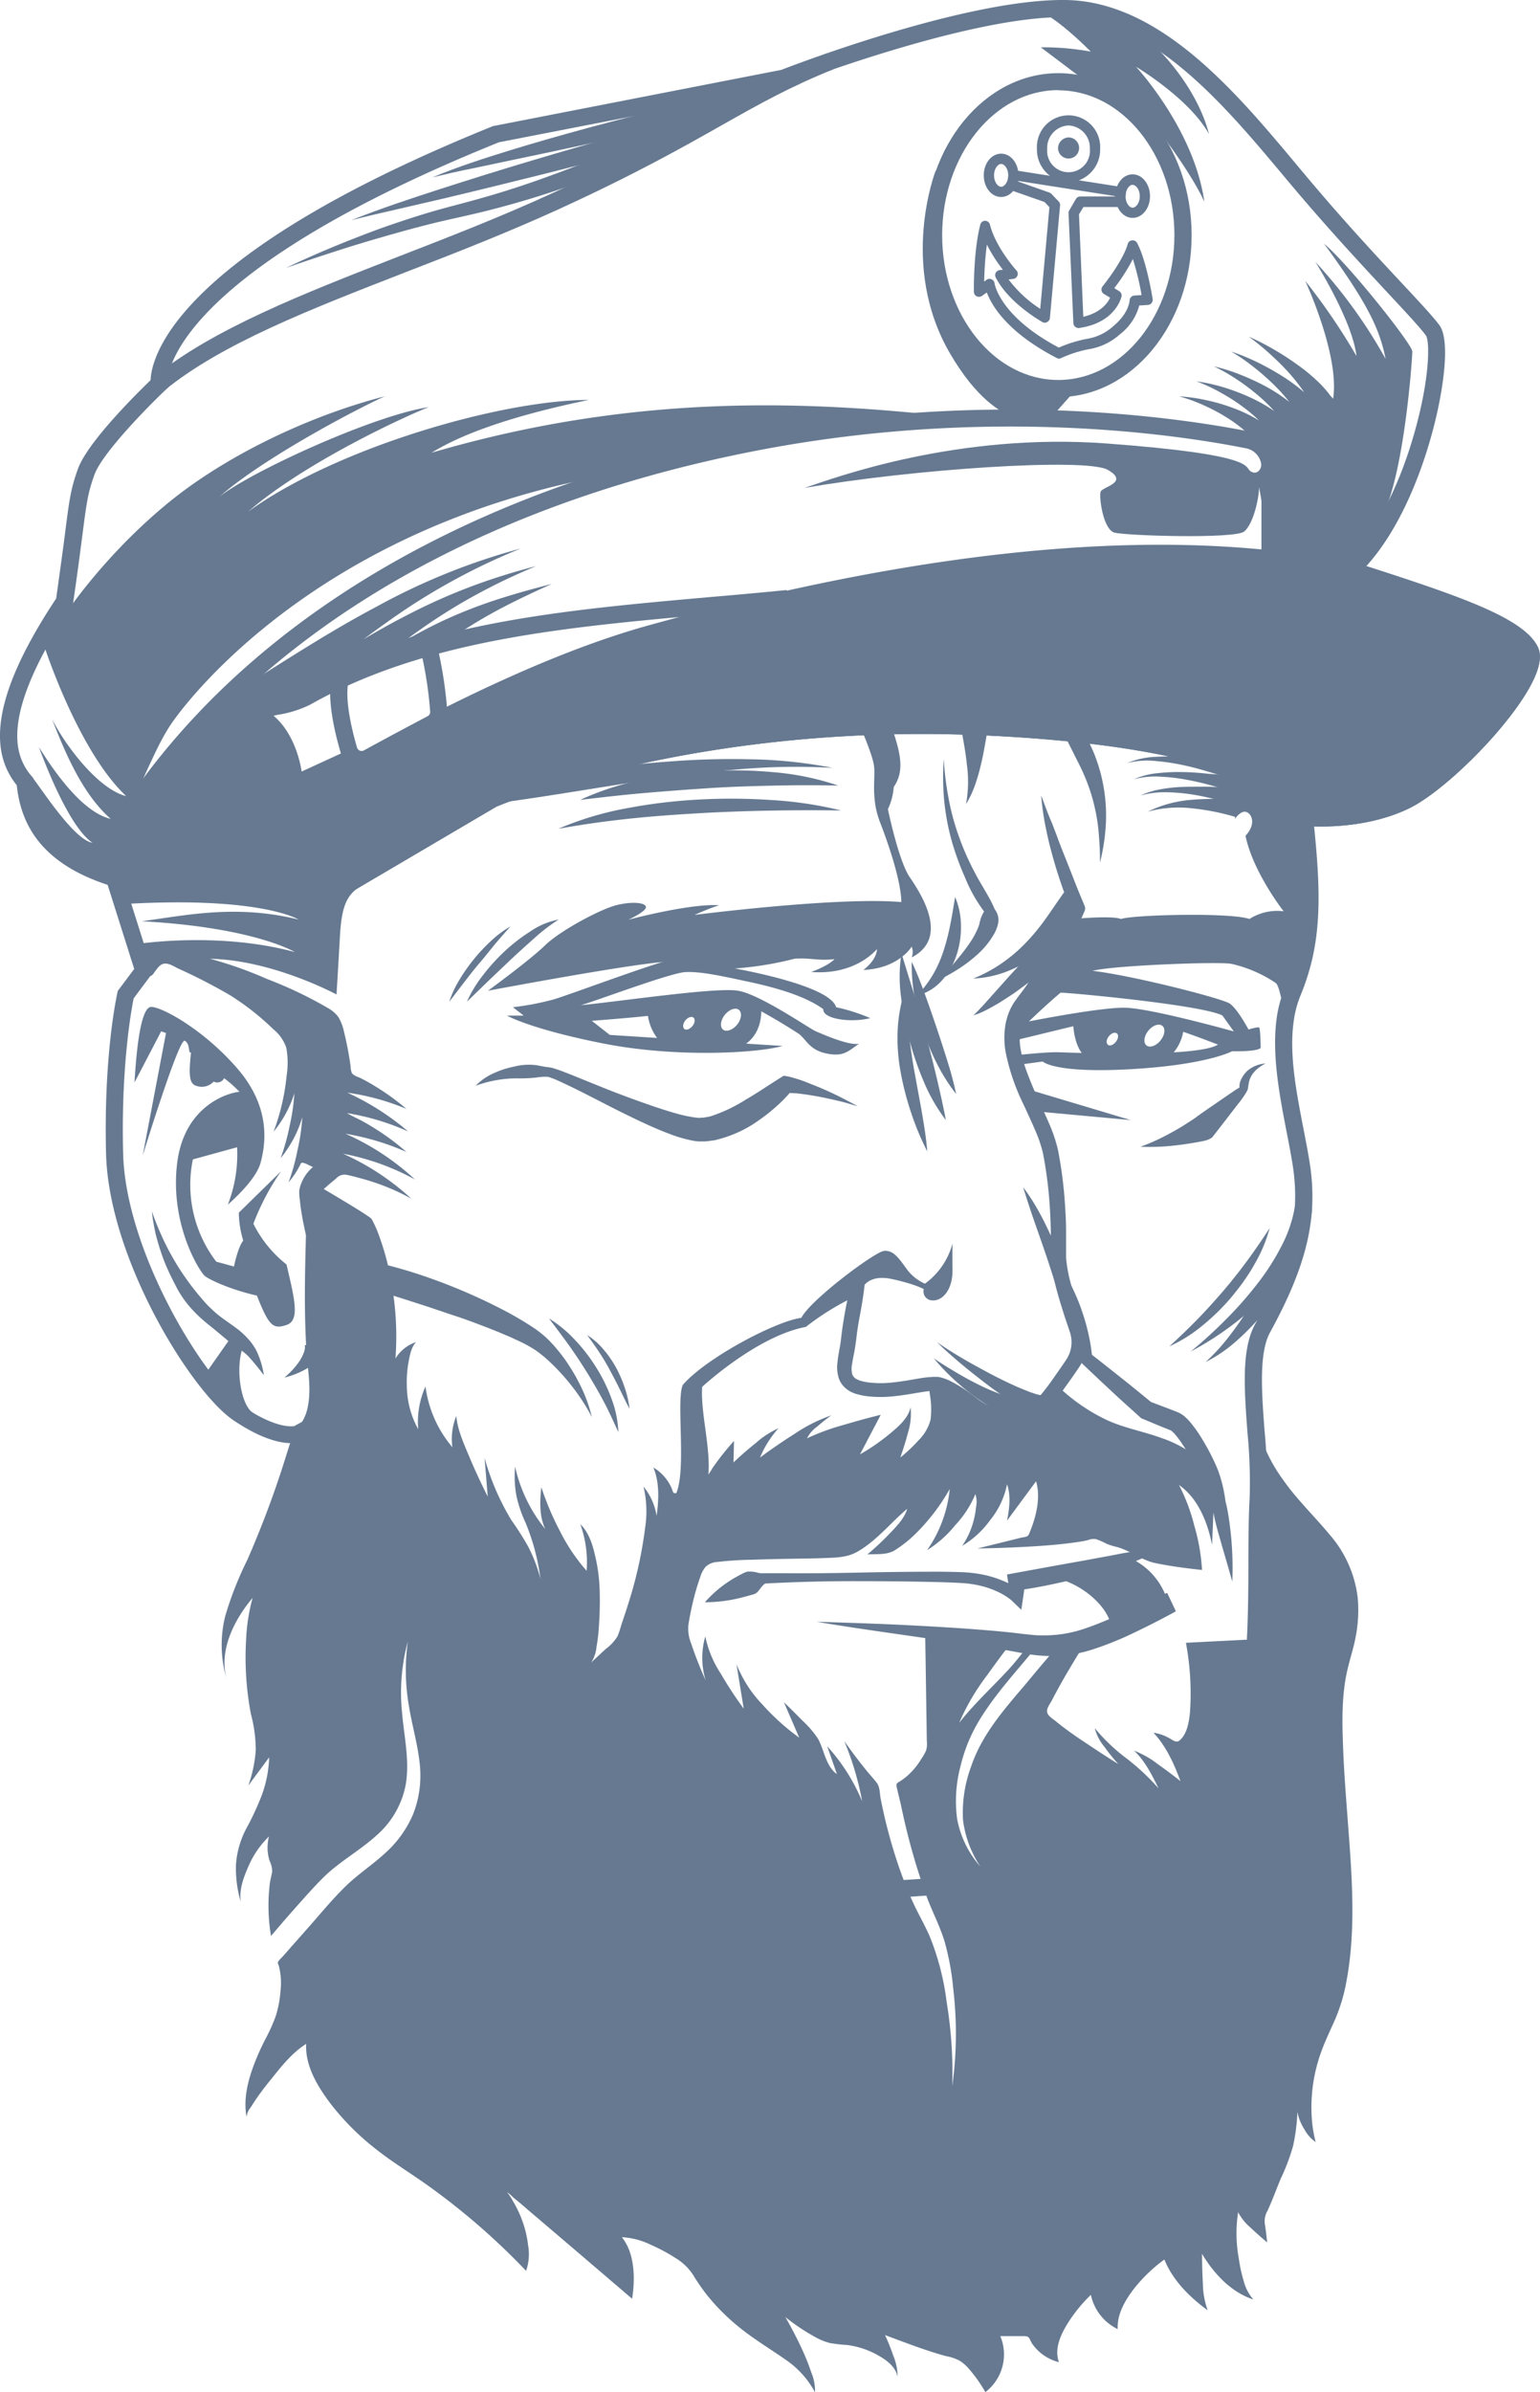<svg id="Слой_1" data-name="Слой 1" xmlns="http://www.w3.org/2000/svg" viewBox="0 0 318.28 494"><defs><style>.cls-1{fill:#667991;}</style></defs><path class="cls-1" d="M174,392.63l50.22-3.35.38-.24c1.25-.79,30.65-19.6,34.32-33.18,2.53-9.34,2.59-22.86,2.64-33.73,0-4.69,0-9.12.25-12.55a110.64,110.64,0,0,0-.46-14.15c-.59-7.88-1.19-16,1.13-20.26,7.68-14,10-23.89,8.17-35.22-.35-2.21-.8-4.5-1.27-6.92-1.39-7.18-3-15.31-2-22.14a21.27,21.27,0,0,1,1.4-5.31c4.44-10.75,4.38-20.5,2.59-37-.07-.65-1.1-6.41-14.42-11.63-11.54-4.52-28.88-7.4-51.54-8.55-62.23-3.17-103.9,14.8-104.32,15l-.18.1L67,183.36c-3.71.06-29.23.3-42.87-3.75l-3.19-1,6.8,21.49-3.39,4.52-.08.37c-.12.51-2.87,12.82-2.35,33.29.57,21.71,17.57,49,26.2,54.93,5.87,4,9.83,4.81,12,4.81h0c1.41,4.21,7.41,15.78,32.67,43.56,32.91,36.22,80.39,50.77,80.87,50.91Zm49.08-6.82-48.67,3.26c-4-1.29-48.09-15.83-79-49.82-30-33-32-42.15-32.15-43.09l.58-3.32-3,1.65h0s-3.42.88-10.72-4.13c-7.92-5.45-24.14-31.8-24.67-52.12-.47-18.11,1.74-29.9,2.17-32.06l4-5.36-5.38-17c15.6,3.61,40.15,3.1,41.26,3.06H68l34.57-20.32c2.17-.92,42.67-17.7,102.61-14.65,22.29,1.13,39.26,3.93,50.45,8.31,10.83,4.25,12.11,8.47,12.19,8.78,1.71,15.87,1.8,25.2-2.35,35.23a24.75,24.75,0,0,0-1.63,6.18c-1,7.41.62,15.85,2.06,23.29.47,2.39.91,4.66,1.25,6.81,1.66,10.46-.52,19.71-7.78,33-2.82,5.15-2.21,13.44-1.56,22.21a106.08,106.08,0,0,1,.46,13.69c-.21,3.52-.24,8-.26,12.74,0,10.67-.1,23.93-2.5,32.83C252.42,366.45,226.53,383.58,223.09,385.81ZM63.28,296.22Z"/><path class="cls-1" d="M215.19,164.28a52.81,52.81,0,0,0,.84,6.13c.2,1,.41,2,.64,3s.5,2,.77,3c.54,2,1.16,4,1.81,5.91s1.37,3.87,2.17,5.81v-1.1a93.6,93.6,0,0,1-4.9,9.69,83.37,83.37,0,0,1-6,9c-.26.34-.57.78-.87,1.2s-.54.89-.79,1.36a13.76,13.76,0,0,0-1,3,16.58,16.58,0,0,0,0,6.08,43.81,43.81,0,0,0,3.72,10.81c.77,1.69,1.55,3.34,2.26,5a27.84,27.84,0,0,1,1.7,4.91,85.25,85.25,0,0,1,1.4,10.74c.12,1.81.2,3.62.24,5.45l0,2.73v2.07l0,.78a32.94,32.94,0,0,0,1,5.72c.46,1.82,1,3.61,1.57,5.39.28.89.57,1.77.87,2.65l.45,1.32a6.63,6.63,0,0,1,.29,1.1,6.51,6.51,0,0,1-.74,4.34c-.09.17-.19.31-.3.49l-.38.57-.78,1.13-1.57,2.24a48.14,48.14,0,0,1-3.28,4.2l-.2.21-.17.17a4.85,4.85,0,0,1-.41.3,7.5,7.5,0,0,1-1,.54,11.18,11.18,0,0,1-2.3.73,10.32,10.32,0,0,1-4.78-.26,10.17,10.17,0,0,1-2.22-1c-.34-.21-.68-.42-1-.67l-1.1-.84a30.72,30.72,0,0,0-4.93-3.09,9.75,9.75,0,0,0-1.5-.56,4.83,4.83,0,0,0-.89-.19l-.51,0-.4,0a21.92,21.92,0,0,0-2.92.32c-1.85.31-3.63.64-5.39.82a21.28,21.28,0,0,1-5.17,0l-.62-.11-.31-.05-.27-.08-.56-.15-.47-.21a1.89,1.89,0,0,1-1.08-1.15,5,5,0,0,1,0-2.08c.12-.82.31-1.7.48-2.62.08-.46.16-.93.23-1.41s.14-1,.19-1.43c.09-.87.23-1.77.37-2.66.3-1.78.68-3.57.94-5.38.14-.91.27-1.82.36-2.73a5.84,5.84,0,0,0,.09-1.39,3,3,0,0,0-.76-1.58,3,3,0,0,0-1.37,1.11,5.83,5.83,0,0,0-.51,1.31c-.29.89-.54,1.78-.77,2.68-.46,1.8-.77,3.63-1.07,5.48-.14.93-.29,1.85-.39,2.82-.06.5-.1.87-.16,1.31s-.13.87-.22,1.31c-.17.9-.33,1.83-.43,2.84a7.63,7.63,0,0,0,.29,3.38,4.74,4.74,0,0,0,1.06,1.69A5.75,5.75,0,0,0,176,287.5l.8.32.79.21a14.12,14.12,0,0,0,1.5.29,24.91,24.91,0,0,0,5.85,0c1.91-.2,3.76-.55,5.54-.83a22.47,22.47,0,0,1,2.57-.29h.29l.18,0a2.26,2.26,0,0,1,.46.1,6.45,6.45,0,0,1,1.08.42,28.19,28.19,0,0,1,4.41,2.79l1.09.83a12.57,12.57,0,0,0,1.29.86,12.18,12.18,0,0,0,2.84,1.24,13,13,0,0,0,6.14.35,14.14,14.14,0,0,0,3-.92,9.4,9.4,0,0,0,1.42-.77,6.55,6.55,0,0,0,.7-.51l.34-.31.27-.28a50.89,50.89,0,0,0,3.55-4.49l1.62-2.27.79-1.15.39-.57a7.82,7.82,0,0,0,.43-.68,9.57,9.57,0,0,0,1.13-6.33A9.87,9.87,0,0,0,224,274l-.44-1.29c-.29-.87-.56-1.73-.83-2.61-.54-1.73-1.06-3.48-1.48-5.23a29.79,29.79,0,0,1-.92-5.14l0-.6V257l0-2.79c0-1.86-.11-3.73-.23-5.59a88.37,88.37,0,0,0-1.45-11.18,30.86,30.86,0,0,0-1.87-5.52c-.74-1.73-1.53-3.41-2.28-5.07s-1.47-3.33-2.09-5a27.32,27.32,0,0,1-1.44-5,13.36,13.36,0,0,1,0-4.92,10,10,0,0,1,.76-2.24,11.72,11.72,0,0,1,.58-1c.24-.33.44-.65.75-1.05a86.17,86.17,0,0,0,6.1-9.43,99.14,99.14,0,0,0,5-10.07,1.37,1.37,0,0,0,0-1.07v0c-.77-1.85-1.56-3.73-2.29-5.62s-1.49-3.78-2.24-5.67c-.38-.95-.74-1.89-1.09-2.85s-.73-1.9-1.08-2.86C216.59,168.14,215.93,166.21,215.19,164.28Z"/><path class="cls-1" d="M177.27,228.44c-1.15-.62-2.32-1.24-3.49-1.83s-2.37-1.16-3.59-1.69-2.45-1-3.71-1.51c-.64-.24-1.28-.46-1.94-.66l-1-.29a8.16,8.16,0,0,0-1.13-.24h0l-.45-.07-.84.53c-2.36,1.48-4.71,3.09-7.07,4.45a31.75,31.75,0,0,1-7.08,3.36l-.44.12-.42.08c-.28,0-.58.12-.84.12a6.81,6.81,0,0,0-.78.05c-.27,0-.58-.07-.87-.09a28.11,28.11,0,0,1-3.87-.83c-2.68-.76-5.4-1.7-8.1-2.67s-5.4-2-8.1-3.1l-4-1.62c-1.35-.55-2.71-1.1-4.1-1.6l-1.11-.36a7.37,7.37,0,0,0-1.29-.23c-.73-.09-1.48-.27-2.23-.39a12.2,12.2,0,0,0-4.5.28,19.38,19.38,0,0,0-4.33,1.4,12,12,0,0,0-3.69,2.57,25,25,0,0,1,8.31-1.53,32.31,32.31,0,0,0,4.17-.16,12.54,12.54,0,0,1,2.12-.17,2.5,2.5,0,0,1,.84.16l1,.38c5.2,2.3,10.31,5.18,15.58,7.71,2.64,1.28,5.3,2.52,8.13,3.58a27.76,27.76,0,0,0,4.54,1.33,12.9,12.9,0,0,0,1.29.19c.46,0,.93,0,1.39,0a11.59,11.59,0,0,0,1.32-.15l.65-.08c.22,0,.41-.11.61-.15a25.16,25.16,0,0,0,8.61-4,35.12,35.12,0,0,0,3.57-2.82,28.15,28.15,0,0,0,3.18-3.27l-1.29.46h0a6.83,6.83,0,0,1,.81,0l.92.06c.63,0,1.25.1,1.88.18,1.27.17,2.54.38,3.82.63s2.54.54,3.81.84S176,228.09,177.27,228.44Z"/><path class="cls-1" d="M73.14,265c4.66,1.5,9.34,2.91,14,4.44,2.33.74,4.64,1.56,7,2.33s4.61,1.64,6.88,2.51c1.13.45,2.27.9,3.38,1.39.56.23,1.12.46,1.66.72s1.1.49,1.63.76a25.05,25.05,0,0,1,3,1.69,25.63,25.63,0,0,1,2.73,2.21,43.28,43.28,0,0,1,4.9,5.37,40.44,40.44,0,0,1,4,6.21,30.81,30.81,0,0,0-2.65-7.07,35.23,35.23,0,0,0-1.91-3.32,31,31,0,0,0-2.25-3.14,29.12,29.12,0,0,0-2.67-2.91,23.77,23.77,0,0,0-3.22-2.42,70.16,70.16,0,0,0-6.66-3.79A117.76,117.76,0,0,0,89,264a99.58,99.58,0,0,0-14.58-4Z"/><path class="cls-1" d="M113.45,272.26c1.43,1.88,2.81,3.71,4.15,5.58s2.59,3.77,3.79,5.71,2.34,3.91,3.41,5.93,2,4.09,3,6.27a21.81,21.81,0,0,0-1.43-6.94,33.41,33.41,0,0,0-3.13-6.38,35.21,35.21,0,0,0-4.32-5.63A26.2,26.2,0,0,0,113.45,272.26Z"/><path class="cls-1" d="M121.34,275.7c.9,1.22,1.75,2.4,2.55,3.62s1.54,2.46,2.22,3.74,1.36,2.57,2,3.88,1.28,2.65,2,4a20.63,20.63,0,0,0-1-4.39,25.39,25.39,0,0,0-1.8-4.15,21.62,21.62,0,0,0-2.59-3.73A14.4,14.4,0,0,0,121.34,275.7Z"/><path class="cls-1" d="M267.65,249a27.29,27.29,0,0,1-2.86,8.44,48.42,48.42,0,0,1-5.1,7.89,75.87,75.87,0,0,1-6.38,7.2,95.88,95.88,0,0,1-7.21,6.57,63.85,63.85,0,0,0,8.33-5.28,62.65,62.65,0,0,0,7.48-6.55,41.74,41.74,0,0,0,6.21-8,21,21,0,0,0,3.06-10Z"/><path class="cls-1" d="M265.49,258.1c-1.33,2-2.53,4-3.74,6s-2.38,4.08-3.67,6.05A68.71,68.71,0,0,1,254,276a40.13,40.13,0,0,1-4.84,5.28,29.59,29.59,0,0,0,6.08-4.09,53.28,53.28,0,0,0,5.2-5.21,66.34,66.34,0,0,0,4.52-5.8,41.94,41.94,0,0,0,3.62-6.35Z"/><path class="cls-1" d="M262.41,253.6c-1.48,2.3-3,4.51-4.57,6.66-.81,1.06-1.59,2.14-2.43,3.17L254.16,265l-1.28,1.52c-1.73,2-3.51,4-5.38,5.91s-3.8,3.76-5.82,5.61a31,31,0,0,0,6.94-4.38,45.64,45.64,0,0,0,5.87-5.76c.87-1.07,1.73-2.14,2.52-3.26s1.55-2.27,2.21-3.47A30.07,30.07,0,0,0,262.41,253.6Z"/><path class="cls-1" d="M54.53,284a17.23,17.23,0,0,0-1.61-5.22,11.42,11.42,0,0,0-1.69-2.34,16,16,0,0,0-2-1.87c-1.39-1.07-2.86-2-4.18-3.06-.63-.51-1.23-1.09-1.83-1.66s-1.14-1.22-1.69-1.86A53.18,53.18,0,0,1,33.31,255c-.7-1.59-1.37-3.2-1.92-4.87.09.88.2,1.76.37,2.63.07.44.15.87.25,1.31s.17.87.3,1.3a49.57,49.57,0,0,0,1.64,5.1,51.35,51.35,0,0,0,2.28,4.88,21.37,21.37,0,0,0,3,4.53,30.18,30.18,0,0,0,4,3.78c.72.58,1.39,1.12,2.08,1.7s1.36,1.13,2,1.67,1.4,1,2,1.44A14,14,0,0,1,51.25,280,51.71,51.71,0,0,1,54.53,284Z"/><path class="cls-1" d="M50.46,277.55c-2,4.28-.78,12.76,1.91,14.26l-.91,1.49A24.18,24.18,0,0,1,42,284.35l6.11-8.7Z"/><path class="cls-1" d="M58.78,284.48a17.68,17.68,0,0,0,4.47-1.76,10.82,10.82,0,0,0,2.1-1.55,6.92,6.92,0,0,0,1.76-2.5L63,277.75a3,3,0,0,1-.21,1.57,8.59,8.59,0,0,1-.94,1.83A16.71,16.71,0,0,1,58.78,284.48Z"/><path class="cls-1" d="M46.53,333.81a70.58,70.58,0,0,1,4.56-11.62,203.91,203.91,0,0,0,8.29-22.36c.29-.89.57-1.79.85-2.69.12-.35.2-.73.33-1.08a3.57,3.57,0,0,1,.85-1.05,9.24,9.24,0,0,0,2.23-4.65c.7-3.57,0-7.3-.27-10.88-.54-8.11-.36-16.24-.14-24.36,0-.25-1.8-7.44-1.19-10s3.57-.36,4.24.05,10.24,6,10.53,6.58a21.63,21.63,0,0,1,1.25,2.67A55.88,55.88,0,0,1,81.24,267a61.33,61.33,0,0,1,.49,13.54A7.93,7.93,0,0,1,86,277.15c-1,1-1.31,2.77-1.56,4.1a23.26,23.26,0,0,0-.36,5,18.84,18.84,0,0,0,2.36,8.91,17.68,17.68,0,0,1,1.5-8.83,24.17,24.17,0,0,0,5.56,12.54,12.61,12.61,0,0,1,.8-6.45c.28,2.93,1.56,5.7,2.68,8.38s2.46,5.55,3.82,8.26q-.32-4-.65-8a50.58,50.58,0,0,0,5.55,12.88,59.75,59.75,0,0,1,3.5,5.52,32,32,0,0,1,2.5,6.57,45.33,45.33,0,0,0-3.05-11.5,27.35,27.35,0,0,1-1.88-5.44,21.87,21.87,0,0,1-.31-6.2,31,31,0,0,0,6.24,12.89c-1.26-2.65-1.14-5.8-.82-8.65a60.16,60.16,0,0,0,3.88,9.13,38.22,38.22,0,0,0,5.48,8.12,23,23,0,0,0-1.3-9.6c1.68,1.53,2.51,4.13,3,6.26a35.21,35.21,0,0,1,1,7.52,73.82,73.82,0,0,1-.19,7.73,31.14,31.14,0,0,1-.46,3.73,7,7,0,0,1-1.1,3.29l3-2.78a9.38,9.38,0,0,0,2.41-2.58c.45-1,.71-2.12,1.06-3.14.44-1.28.86-2.57,1.26-3.85a86.23,86.23,0,0,0,3.39-15.3A22.29,22.29,0,0,0,133,307a12.48,12.48,0,0,1,2.7,6.05c.47-3.29.62-6.89-.66-10a9.43,9.43,0,0,1,3.79,4.32c.11.25.2.75.42.92s.57,0,.85,0a16.06,16.06,0,0,0,2.72-.73,6.9,6.9,0,0,0,2.52-1.58,22.59,22.59,0,0,0,1.92-2.82,55.55,55.55,0,0,1,4.44-5.59L151.6,302c1.48-1.4,3-2.72,4.6-4a18.91,18.91,0,0,1,4.7-3.06,21.35,21.35,0,0,0-3.83,6.07c2.33-1.75,4.75-3.38,7.2-4.94a32.6,32.6,0,0,1,7.53-3.78c-1,.73-2,1.52-2.91,2.31a6.64,6.64,0,0,0-2.1,2.43,46.08,46.08,0,0,1,7.39-2.72c2.6-.77,5.21-1.5,7.85-2.14l-4.29,8.17A42.58,42.58,0,0,0,184,296c1.66-1.37,3.75-3.17,4.19-5.39a13,13,0,0,1-.53,5.24c-.45,1.73-1,3.45-1.58,5.14a33.36,33.36,0,0,0,3.72-3.51,9.32,9.32,0,0,0,2.53-4.33,18.14,18.14,0,0,0-.15-5.2c-.06-.44-.1-.88-.18-1.31,0-.18-.18-.53-.1-.69.18-.36,1.36-.13,1.67-.09,3.24.48,5.56,3,8.3,4.57s6,2.64,9.09,2.13c3.63-.59,5.42-3.78,7.54-6.43a38.34,38.34,0,0,0,10,7c3.67,1.75,7.71,2.43,11.51,3.82a25,25,0,0,1,9.24,5.55c2.65,2.67,3.86,6.14,4.52,9.79a68.12,68.12,0,0,1,.91,14.33q-1-3.57-2.06-7.15c-.65-2.34-1.39-4.7-1.83-7.1-.1,2.23-.19,4.45-.29,6.66-.9-4.57-2.86-9.61-6.83-12.36a38.6,38.6,0,0,1,3.16,8.39,40.73,40.73,0,0,1,1.6,9.15c-3.22-.34-6.47-.76-9.66-1.42-2.95-.62-5.27-2.68-8.2-3.39a11.5,11.5,0,0,1-2-.66,15.18,15.18,0,0,0-2-.88,3.08,3.08,0,0,0-1.67.17,18.31,18.31,0,0,1-2,.39c-3.21.48-6.45.75-9.68.94q-5.59.33-11.19.41l6.06-1.49,2.94-.73c.61-.15,1.34-.08,1.62-.71,1.41-3.27,2.52-7.43,1.48-10.94l-6,8.12c.47-2.42.84-5.11,0-7.5a16.9,16.9,0,0,1-3.45,7.35,19.53,19.53,0,0,1-5.83,5.37,16.43,16.43,0,0,0,2.36-5.16,18.14,18.14,0,0,0,.51-2.82,5.17,5.17,0,0,0-.13-2.71,21.45,21.45,0,0,1-4.22,6.47,23,23,0,0,1-5.76,5.1,26.69,26.69,0,0,0,4.68-12.63,41.85,41.85,0,0,1-7,9.18,25.21,25.21,0,0,1-4.37,3.48c-1.61,1-3.81.75-5.65.85a56.22,56.22,0,0,0,4.71-4.42c1.33-1.39,3-3.1,3.51-5-3.45,2.92-6.43,6.72-10.41,8.93-2.07,1.14-4.33,1.15-6.64,1.24s-4.93.12-7.4.16-5,.1-7.56.19a69.62,69.62,0,0,0-7.22.46,3.79,3.79,0,0,0-2.42,1,5.78,5.78,0,0,0-1.1,2.06,49.6,49.6,0,0,0-1.68,5.86c-.31,1.36-.58,2.72-.79,4.09a8.16,8.16,0,0,0,.58,3.84c.86,2.59,1.87,5.12,3,7.62a15.93,15.93,0,0,1-.08-9.1,22,22,0,0,0,3.15,7.62,82,82,0,0,0,4.79,7.31l-1.5-9.19a25.75,25.75,0,0,0,5.39,8.36,48.24,48.24,0,0,0,7.59,6.83c-1.06-2.44-2.12-4.89-3.17-7.33,1.29,1.25,2.57,2.5,3.82,3.79a20.35,20.35,0,0,1,3.21,3.73c1.3,2.3,1.6,5.7,3.92,7.32l-2-5.74A39.41,39.41,0,0,1,178.19,372a60.43,60.43,0,0,0-3.72-12.49c1.39,2,2.9,4,4.45,5.93.73.91,1.54,1.76,2.25,2.68s.63,2.19.82,3.2a105.52,105.52,0,0,0,4,14.81c.84,2.38,1.77,4.75,2.85,7.05s2.25,4.31,3.24,6.53a53.73,53.73,0,0,1,3.57,13.73,89.92,89.92,0,0,1,1.16,17.34,78.37,78.37,0,0,0,.21-20,54.75,54.75,0,0,0-1.75-9.68c-.91-3.07-2.39-5.91-3.54-8.88A135,135,0,0,1,186.26,373c-.29-1.29-.63-2.59-.92-3.89-.11-.51-.14-.78.35-1.06a12.18,12.18,0,0,0,1.77-1.27,14.76,14.76,0,0,0,2.93-3.51,11.75,11.75,0,0,0,1-1.74,4.94,4.94,0,0,0,.16-2c-.11-7.46-.22-14.94-.34-22.39a163,163,0,0,0,17.16,2.35l.45,0c-1.69,2.14-3.29,4.34-4.88,6.56a46.47,46.47,0,0,0-5.71,9.75c3-3.85,6.66-7.2,10-10.79,1.58-1.71,3-3.51,4.38-5.36l0,0c.68,0,1.35,0,2-.07-4.11,5.12-8.67,9.89-12.11,15.51a33.11,33.11,0,0,0-4,9.7,28,28,0,0,0-.69,10.81,20.48,20.48,0,0,0,4.79,9.84,22.32,22.32,0,0,1-3.57-9.59,27.24,27.24,0,0,1,1.66-11c2.18-6.51,6.63-11.59,11-16.73,1.26-1.48,2.48-3,3.74-4.47s2.52-2.94,3.64-4.51c2-.33,3.93-.75,5.91-1-2.63,4.27-5.28,8.53-7.58,13-.35.67-1.08,1.55-1,2.34s1,1.35,1.6,1.81c1.9,1.56,3.91,3,5.95,4.34,2.37,1.59,4.75,3.15,7.17,4.67-1-1.14-2-2.33-2.86-3.56a9.84,9.84,0,0,1-2-3.86,38.3,38.3,0,0,0,6.69,6.34,47.34,47.34,0,0,1,6.49,6.09c-1.31-2.69-2.83-5.72-5.06-7.78a19,19,0,0,1,4.88,2.76c1.6,1.14,3.19,2.31,4.72,3.54-1.33-3.57-2.95-7.21-5.59-10a8.92,8.92,0,0,1,3.2,1.08c.77.38,1.47,1.15,2.25.46,1.53-1.34,1.9-3.83,2.1-5.74a56.85,56.85,0,0,0-.84-14.38l12.41-.63a6.36,6.36,0,0,0,1.8,0c.41-.2.19-1.24.2-1.64l.12-6q.12-6.14.24-12.24c.08-4.09.22-8.18.06-12.27q-.29-6.82-.54-13.67a34.43,34.43,0,0,0,5.81,12.82c2.9,4.13,6.55,7.59,9.75,11.47A24.1,24.1,0,0,1,280.61,330a28.52,28.52,0,0,1-.38,7.77c-.44,2.55-1.31,5-1.85,7.49-1.11,5.11-1,10.49-.79,15.69.2,5.46.66,10.91,1.06,16.36.8,10.6,1.6,21.49-.4,32a35.64,35.64,0,0,1-2.17,7.37c-1,2.33-2.13,4.59-3,7a33.4,33.4,0,0,0-1.87,14.86,28.71,28.71,0,0,0,.7,3.81,7.55,7.55,0,0,1-2.34-2.65,10.13,10.13,0,0,1-1.43-3.59,40.13,40.13,0,0,1-.88,7,41.9,41.9,0,0,1-2.53,6.73c-.93,2.22-1.75,4.5-2.75,6.68a4.25,4.25,0,0,0-.55,2.89c.21,1.22.32,2.45.47,3.67-1.2-1-2.33-2-3.46-3.07a10.55,10.55,0,0,1-2.55-3.17,28.69,28.69,0,0,0,.14,9.56,30.69,30.69,0,0,0,1,4.61,9.37,9.37,0,0,0,2,3.85c-4.6-1.48-8.19-5.38-10.6-9.42,0,2,.06,4.08.17,6.12a16.85,16.85,0,0,0,1,5.54c-3.7-2.69-7.22-6.17-8.95-10.49a32.05,32.05,0,0,0-6.33,6.09c-1.79,2.33-3.48,5.24-3.32,8.28a10.16,10.16,0,0,1-5.54-7.07,30.62,30.62,0,0,0-5.17,6.51c-1.27,2.17-2.36,4.89-1.43,7.39a9.56,9.56,0,0,1-5.52-3.79c-.27-.39-.43-.93-.72-1.29s-1.09-.29-1.56-.29l-4.32,0A9.79,9.79,0,0,1,203.65,494a29.32,29.32,0,0,0-3.43-4.85,8.57,8.57,0,0,0-1.93-1.67,9.92,9.92,0,0,0-2.77-.92c-4.27-1.16-8.44-2.8-12.6-4.34.65,1.4,1.21,2.84,1.72,4.3a11.54,11.54,0,0,1,.87,4.3c-.4-2-2.17-3.35-3.82-4.3a17.61,17.61,0,0,0-6.55-2.25,33.79,33.79,0,0,1-3.61-.41,12.74,12.74,0,0,1-3.28-1.37,41.09,41.09,0,0,1-5.94-4,82.51,82.51,0,0,1,3.86,7.55c.56,1.27,1.06,2.57,1.5,3.89a9.65,9.65,0,0,1,.77,4.1,18.89,18.89,0,0,0-6.13-6.77c-2.84-2-5.82-3.78-8.58-5.91a44.17,44.17,0,0,1-7.65-7.44,46.75,46.75,0,0,1-2.85-4.14,11.21,11.21,0,0,0-3.64-3.48,36.37,36.37,0,0,0-5.15-2.75,15.51,15.51,0,0,0-5.92-1.54c2.72,3.35,2.77,8.67,2.12,12.72q-10.71-9.17-21.45-18.3c-1-.87-2-1.73-3.07-2.58a9.84,9.84,0,0,0-1.36-1.17,10.76,10.76,0,0,1,1.26,1.9,23.13,23.13,0,0,1,1.88,3.92,22,22,0,0,1,1.24,5.17,10.43,10.43,0,0,1-.41,5.29,142.37,142.37,0,0,0-20.2-17.55c-3.66-2.63-7.55-4.95-11.07-7.77a53,53,0,0,1-8.75-8.7c-2.79-3.59-5.69-8.11-5.43-12.85-2.8,1.76-5,4.48-7,7-1.11,1.34-2.18,2.71-3.17,4.14-.46.66-.89,1.35-1.32,2a3.8,3.8,0,0,0-.83,1.92c-.67-3.55.21-7.2,1.44-10.54a52.25,52.25,0,0,1,2.29-5.2,37.15,37.15,0,0,0,2.28-5,22.15,22.15,0,0,0,1-5.22,14,14,0,0,0-.35-5.24c-.11-.32-.3-.56-.11-.89a6.7,6.7,0,0,1,.76-.84c.68-.75,1.36-1.51,2-2.27,1.29-1.44,2.56-2.88,3.84-4.33,2.41-2.75,4.76-5.59,7.38-8.13,2.47-2.4,5.37-4.3,7.92-6.62a22.78,22.78,0,0,0,5.94-8.14,21.71,21.71,0,0,0,1.41-10.34c-.41-4.19-1.66-8.25-2.3-12.41a42.66,42.66,0,0,1-.17-13,40.52,40.52,0,0,0-1.18,14.87c.43,4.89,1.58,9.82.74,14.72a18.39,18.39,0,0,1-6.06,10.49c-3.29,3-7.22,5.15-10.47,8.2-2,1.91-3.88,4.05-5.74,6.13s-3.75,4.26-5.57,6.43A38.09,38.09,0,0,1,55.76,389c.11-.84.35-1.64.49-2.48a5,5,0,0,0-.51-2.19,9,9,0,0,1-.15-5.08,19,19,0,0,0-4.22,6.11c-1,2.28-2,4.86-1.6,7.41a24.16,24.16,0,0,1-1-7.74,18.77,18.77,0,0,1,2.15-7.45,56.08,56.08,0,0,0,3.24-7,24.83,24.83,0,0,0,1.47-7.67l-4.32,5.84a27.23,27.23,0,0,0,1.55-7.34,29.15,29.15,0,0,0-1-7.43,62.36,62.36,0,0,1-1-15.31,38.74,38.74,0,0,1,1.35-8.7c-3.75,4.48-7,10.72-5.39,16.69A24.64,24.64,0,0,1,46.53,333.81Z"/><path class="cls-1" d="M241.22,328.94c-2.88,1.26-5.72,2.59-8.54,3.89s-5.63,2.52-8.43,3.47a25.68,25.68,0,0,1-8.51,1.42c-.73,0-1.47,0-2.2-.08l-2.25-.23c-1.6-.21-3.18-.38-4.75-.52-6.3-.58-12.58-.95-18.88-1.27s-12.58-.51-18.87-.71c6.21,1.06,12.45,1.93,18.67,2.83l9.33,1.34q4.67.66,9.29,1.39c1.54.25,3.08.51,4.59.8.77.13,1.61.29,2.42.41s1.65.22,2.5.25a27.87,27.87,0,0,0,10-1.23,66.84,66.84,0,0,0,9-3.63c2.88-1.37,5.68-2.81,8.44-4.32Z"/><path class="cls-1" d="M239.27,320.07a28.09,28.09,0,0,0-3.81.2c-1.25.13-2.48.33-3.7.55-2.44.49-4.88.91-7.32,1.37l-7.31,1.31-7.27,1.33h0l-1.74.32.22,1.46.44,3h0l2.28-1a8.92,8.92,0,0,0-1-.73c-.32-.21-.64-.39-1-.58a16.59,16.59,0,0,0-2-.94,21.51,21.51,0,0,0-4.2-1.24,28.42,28.42,0,0,0-4.28-.46c-1.4-.05-2.79-.07-4.17-.09-5.55,0-11.07.06-16.59.18s-11.05.19-16.57.13l-2.07,0h-1a5.5,5.5,0,0,1-1.38-.05,6.09,6.09,0,0,0-2.41-.26,5.81,5.81,0,0,0-1,.43c-.32.16-.64.32-.94.5a24.28,24.28,0,0,0-6.76,5.38,30.91,30.91,0,0,0,8.45-1.2c.33-.09.66-.17,1-.27a5.87,5.87,0,0,0,.95-.31c.6-.29,1-1.07,1.5-1.61a1.69,1.69,0,0,1,.64-.49c.29,0,.69,0,1-.05l2.07-.09q8.28-.37,16.55-.33c5.52,0,11,.06,16.54.2,1.37.05,2.74.09,4.09.17a23.09,23.09,0,0,1,3.93.52,18.65,18.65,0,0,1,3.69,1.25,13.46,13.46,0,0,1,1.68.9c.27.17.54.35.78.53a4.41,4.41,0,0,1,.65.54l1.87,1.81.41-2.81h0l.44-3-1.52,1.77h0c2.52-.34,5-.8,7.43-1.32s4.89-1.11,7.31-1.77,4.82-1.36,7.21-2.1a34.08,34.08,0,0,0,3.53-1.33A22.47,22.47,0,0,0,239.27,320.07Z"/><path class="cls-1" d="M215.7,325.62c6.9,0,14.4,6.71,13.92,11.14l11.83-5.57a14.12,14.12,0,0,0-8.07-9.51Z"/><path class="cls-1" d="M215.56,288.19l-.54-.07-.65-.16c-.43-.1-.91-.3-1.38-.44-.94-.35-1.88-.74-2.84-1.15-1.89-.84-3.78-1.77-5.63-2.75s-3.72-2-5.53-3.06-3.62-2.19-5.35-3.41c1.5,1.49,3.1,2.9,4.73,4.28s3.31,2.69,5,4,3.44,2.55,5.25,3.74c.91.6,1.83,1.18,2.8,1.73.51.27,1,.55,1.54.79.29.13.55.26.85.38l1,.31Z"/><path class="cls-1" d="M213.26,289.47a25.28,25.28,0,0,1-4.94-1.06,39.37,39.37,0,0,1-5.23-2.06c-1.72-.82-3.43-1.73-5.1-2.71s-3.34-2-5-3.13a47.68,47.68,0,0,0,8.74,8.1,33.59,33.59,0,0,0,5.26,3.15,16.49,16.49,0,0,0,3,1,9.54,9.54,0,0,0,3.44.2Z"/><path class="cls-1" d="M209.09,214.44s12.69-12.95,16.93-14,25.21-1.89,28.42-1.41a27,27,0,0,1,9.27,4c.91.8,1.84,7.23,1.9,7.64a23.36,23.36,0,0,1,1.51-5.76c4.24-10.24,4.24-19.78,2.47-36.16,0,0-.59-5.19-13.3-10.17l-1.06,10.53s1.24-1.88,2.41-1.41,1.94,2.59-.23,4.89c1.58,7.6,7.89,15.6,7.89,15.6a10.68,10.68,0,0,0-7.07,1.59c-3.83-1.37-23.91-.89-26.56,0-1.88-.77-9.9,0-9.9,0l-2,4c-2,4-6.25,9.24-8.37,13.36A20.63,20.63,0,0,0,209.09,214.44Z"/><path class="cls-1" d="M256.06,165.24a53.86,53.86,0,0,0-9.67-.08,25,25,0,0,0-9.21,2.47,24.14,24.14,0,0,1,9.21-.7,49.17,49.17,0,0,1,9,1.79Z"/><path class="cls-1" d="M248,162.47c-1.4,0-2.8,0-4.19.06a31.83,31.83,0,0,0-4.14.5,15.87,15.87,0,0,0-3.94,1.25,17.85,17.85,0,0,1,5.07-.67,35.79,35.79,0,0,1,5.06.38c1.68.24,3.35.58,5,1s3.23.89,4.79,1.44l.74-3.14c-.26,0-.42-.33-.69-.35A49.81,49.81,0,0,0,248,162.47Z"/><path class="cls-1" d="M249.69,159.79c-1.73-.19-3.46-.32-5.19-.35a38.89,38.89,0,0,0-5.17.22,15.83,15.83,0,0,0-5,1.28,16.78,16.78,0,0,1,5.54-.55,39.27,39.27,0,0,1,5.51.66c1.82.33,3.63.77,5.41,1.27a50.52,50.52,0,0,1,5.16,1.77l.84-2.8c-.13,0-.05-.58-.19-.59A47.34,47.34,0,0,0,249.69,159.79Z"/><path class="cls-1" d="M257.51,158.48a50.15,50.15,0,0,0-6.18-1.38c-2.05-.34-4.11-.6-6.17-.75a47.67,47.67,0,0,0-6.21-.06,16.86,16.86,0,0,0-6,1.3,16.47,16.47,0,0,1,6-.42,44.74,44.74,0,0,1,6,.93c2,.43,3.9,1,5.8,1.57a47.39,47.39,0,0,1,5.54,2.11Z"/><path class="cls-1" d="M220.25,152.28c1,2.05,2,4,3,6a40.33,40.33,0,0,1,2.43,6.24,39.57,39.57,0,0,1,1.32,6.67c.11,1.14.19,2.29.26,3.45s.07,2.33.09,3.5c.13-.57.27-1.14.39-1.72l.32-1.73.26-1.76.17-1.77a34.4,34.4,0,0,0-1.88-14.26,26.6,26.6,0,0,0-3.28-6.44Z"/><path class="cls-1" d="M198.58,150c.49,2.75,1,5.36,1.26,8a25.31,25.31,0,0,1-.19,8.05,20.14,20.14,0,0,0,1.81-3.77,38.7,38.7,0,0,0,1.2-4.07c.68-2.74,1.11-5.57,1.57-8.24Z"/><path class="cls-1" d="M195.05,156.72a53.63,53.63,0,0,0,.06,8.31,49.39,49.39,0,0,0,1.48,8.25,57.54,57.54,0,0,0,2.85,7.92,31.16,31.16,0,0,0,4.15,7.3h0l-.14-.37a7.22,7.22,0,0,0-.8,1.71c-.05.27-.17.55-.21.84s-.18.58-.28.88a18.29,18.29,0,0,1-2,3.56c-1.65,2.36-3.71,4.57-5.65,7a36,36,0,0,0,4-2.3,28.78,28.78,0,0,0,3.68-2.88,16.68,16.68,0,0,0,3.12-3.83,7.53,7.53,0,0,0,1-2.54,3.6,3.6,0,0,0-.72-2.78l-.15-.36h0c-1.11-2.51-2.68-4.72-3.92-7.14a54.85,54.85,0,0,1-3.3-7.44,49.15,49.15,0,0,1-2.15-7.89A62,62,0,0,1,195.05,156.72Z"/><path class="cls-1" d="M201.15,202.08a21.81,21.81,0,0,0,6.89-1.44,28.23,28.23,0,0,0,6.32-3.42,31.89,31.89,0,0,0,5.39-4.86,23.77,23.77,0,0,0,3.88-6.09l-3.71-2c-1.28,1.77-2.45,3.57-3.71,5.32a42.78,42.78,0,0,1-4.1,5,32.09,32.09,0,0,1-5,4.28A29.43,29.43,0,0,1,201.15,202.08Z"/><path class="cls-1" d="M220.3,190.13a62.66,62.66,0,0,0-5.12,4.52c-1.61,1.6-3.21,3.23-4.74,4.93-.77.84-1.55,1.66-2.31,2.52s-1.53,1.7-2.28,2.55l-2.29,2.56c-.38.42-.77.85-1.17,1.26a14.1,14.1,0,0,1-1.24,1.2l.84-.26a8.33,8.33,0,0,0,.82-.34c.56-.23,1.07-.51,1.59-.78s1-.57,1.53-.86,1-.6,1.49-.92c1-.63,2-1.27,2.9-1.94s1.87-1.36,2.79-2.06c1.86-1.38,3.61-2.87,5.33-4.39a49.88,49.88,0,0,0,4.81-4.94Z"/><path class="cls-1" d="M197.4,185.25c-.34,2-.62,3.84-1,5.67a45.16,45.16,0,0,1-1.35,5.3,25.57,25.57,0,0,1-2.15,4.91,23.7,23.7,0,0,1-3.39,4.48,10.25,10.25,0,0,0,5.17-3.15,14.48,14.48,0,0,0,3.05-5.36,17.81,17.81,0,0,0,.87-6A15.23,15.23,0,0,0,197.4,185.25Z"/><path class="cls-1" d="M188.43,198.63a36.45,36.45,0,0,0,.61,7.31,50.9,50.9,0,0,0,1.81,7.07,50.23,50.23,0,0,0,2.84,6.73,36.8,36.8,0,0,0,3.92,6.18,70.8,70.8,0,0,0-1.87-7c-.71-2.29-1.45-4.55-2.21-6.8s-1.53-4.49-2.35-6.74S189.5,200.86,188.43,198.63Z"/><path class="cls-1" d="M186.31,196.87a31,31,0,0,0-.07,9.12,64.58,64.58,0,0,0,4.7,17.42,35.77,35.77,0,0,0,4.55,7.9c-.57-3-1.23-5.9-1.91-8.78s-1.42-5.74-2.19-8.58-1.59-5.69-2.44-8.52Z"/><path class="cls-1" d="M191.64,237.76c-.23-2.94-.73-5.78-1.21-8.61l-1.54-8.4c-.48-2.79-.88-5.55-1.13-8.36s-.31-5.67-.54-8.6a33.59,33.59,0,0,0-1.68,8.62,38.25,38.25,0,0,0,.57,8.82,59.42,59.42,0,0,0,2.17,8.47A55.34,55.34,0,0,0,191.64,237.76Z"/><path class="cls-1" d="M221.73,267.24a58.14,58.14,0,0,0-1.93-5.81c-.71-1.91-1.5-3.77-2.33-5.62s-1.7-3.68-2.69-5.46a41.2,41.2,0,0,0-3.32-5.17q.9,2.91,1.87,5.78l1,2.87,1,2.85c.66,1.9,1.31,3.81,1.92,5.72s1.25,3.82,1.82,5.72Z"/><path class="cls-1" d="M219.78,262.49c.52,1.48,1.05,2.95,1.45,4.45s.75,3,1,4.52.5,3,.65,4.55a41,41,0,0,1,.22,4.51v.54l.47.45q3,2.85,6,5.64c2,1.88,4.06,3.71,6.11,5.56l.21.19.33.13,2.95,1.23,2.83,1.15a2,2,0,0,1,.23.17l.42.4c.29.31.58.68.87,1.06.59.77,1.13,1.62,1.67,2.48a44.77,44.77,0,0,1,2.84,5.37,33.6,33.6,0,0,1,1.75,5.67l3.49-.53a28,28,0,0,0-1.62-6.62,44.54,44.54,0,0,0-3.06-6,28.66,28.66,0,0,0-1.88-2.81,17.89,17.89,0,0,0-1.16-1.4c-.23-.23-.46-.46-.75-.71a5.31,5.31,0,0,0-1.08-.71c-.31-.15-.35-.15-.49-.21l-.37-.15-.75-.29-1.49-.57-3-1.14.55.34c-2.14-1.74-4.25-3.49-6.42-5.2s-4.3-3.42-6.48-5.1l.46,1a33.89,33.89,0,0,0-.74-4.82,40.88,40.88,0,0,0-1.28-4.61,39,39,0,0,0-1.76-4.41A36.84,36.84,0,0,0,219.78,262.49Z"/><polygon class="cls-1" points="212.45 229.36 233.68 231.31 213.26 225.2 212.45 229.36"/><path class="cls-1" d="M241.89,234c1-.54,2-1.11,2.92-1.7s1.91-1.21,2.75-1.82l-.75.5c1.58-1.13,3.19-2.23,4.8-3.34L254,226c.72-.47,1.39-1,2.17-1.41a3.16,3.16,0,0,1,.38-1.74,5.49,5.49,0,0,1,1.29-1.75,6.23,6.23,0,0,1,1.78-1.05,6.83,6.83,0,0,1,1.92-.43l-.83.48c-.25.19-.52.35-.75.54a6.19,6.19,0,0,0-1.18,1.29,4.74,4.74,0,0,0-.64,1.51c-.11.5-.26,1.56-.26,1.56l-.31.58a18.54,18.54,0,0,1-1.7,2.4l-1.78,2.31c-1.19,1.55-2.38,3.1-3.59,4.62h0l0,0a4.5,4.5,0,0,1-1.56.67c-.92.2-1.8.35-2.72.5-1.17.19-2.34.36-3.51.48a44.64,44.64,0,0,1-7,.25A42.55,42.55,0,0,0,241.89,234Z"/><path class="cls-1" d="M105,165.55c5.59-.78,11.16-1.67,16.72-2.56s11.11-1.79,16.68-2.55,11.16-1.38,16.77-1.76a134.17,134.17,0,0,1,16.9-.11,96,96,0,0,0-16.94-1.77,164.58,164.58,0,0,0-17.06.48q-8.51.63-16.94,1.84t-16.74,2.95Z"/><path class="cls-1" d="M173.25,162.23a56.17,56.17,0,0,0-13.32-2.76,92.16,92.16,0,0,0-13.6-.24A91.2,91.2,0,0,0,132.85,161a58.32,58.32,0,0,0-12.95,4.19c4.51-.54,8.93-1.05,13.35-1.43s8.85-.71,13.28-1,8.85-.42,13.3-.52S168.71,162.13,173.25,162.23Z"/><path class="cls-1" d="M173.85,167.37a80.55,80.55,0,0,0-14.66-2.17,122.47,122.47,0,0,0-14.84-.08,111.19,111.19,0,0,0-14.75,1.78,65.56,65.56,0,0,0-14.21,4.26c4.86-.89,9.69-1.56,14.54-2.08s9.71-.86,14.58-1.14,9.74-.45,14.63-.54S168.91,167.3,173.85,167.37Z"/><path class="cls-1" d="M219.24,205c1.13-.06,29,2.47,33.4,4.71L255,213s-16.84-4.71-22.31-4.89-22.49,3.3-22.49,3.3l-1.1,2.52,0,1.08,12.66-3.07,11-1.65a43.9,43.9,0,0,1,7.11,1.32c4.59,1.27,9.91,3.39,11.85,4.1-4.18,2.76-30.38,1.65-33.08,1.59s-9.17.67-9.17.67l.49,2,5.55-.76s2.3,2.48,18.14,1.59,21-3.71,21-3.71,5.15.15,5.9-.69c0,0-.05-4-.31-4.2s-2.2.4-2.2.4-2.21-4.16-3.86-5.34-24.77-7-30.9-6.95L218.49,204Z"/><path class="cls-1" d="M232.09,209.08l12.54,2.83c.06,2.41-1.59,5.65-3.48,6.59s-16.54,0-16.54,0-2.6-1.44-2.84-7.42Zm4.85,6.81c.69.56,2,.11,2.9-1s1.09-2.48.39-3.05-2-.11-2.9,1S236.24,215.33,236.94,215.89Zm-8-.14c.4.33,1.15.07,1.67-.58s.63-1.43.23-1.76-1.15-.06-1.67.59S228.55,215.44,229,215.75Z"/><path class="cls-1" d="M58.09,241.88a49.78,49.78,0,0,0-5.72,10.83,24.69,24.69,0,0,0,6.85,8.42c1.65,7.13,2.82,11.54,0,12.49s-3.65.17-6.13-6.07c-5.3-1.18-9.77-3.24-10.77-4.06S35.1,253,36.6,240.32s11.58-14.84,12.9-14.84a24.93,24.93,0,0,0-3.18-2.82,1.59,1.59,0,0,1-2.16.7,3.35,3.35,0,0,1-4.07.66c-.92-.66-1.1-2.2-.61-6.66-.66.22-.09-1.77-1.29-2.43s-8.7,23.71-8.7,23.71l4.82-25.31-1-.35s-2.72,5.23-5.51,10.56c.48-8.39,1.5-15.37,3.35-15.59s10.6,4.33,17.8,12.58,5.91,15.85,4.9,19.61-6.76,8.62-6.76,8.62A28.54,28.54,0,0,0,49,236.92l-9.14,2.51a26.1,26.1,0,0,0,4.84,21.12l3.66,1s.76-3.91,1.91-5.35a20.5,20.5,0,0,1-.91-5.77Z"/><path class="cls-1" d="M25.36,186.71l-2-5.5s29.24,6,44.19,3.91l6.34-3.73s4-.4.9,1.44-4.18,4.21-4.53,10.46-.71,12.08-.71,12.08S56.37,198.25,43.41,198a81.44,81.44,0,0,1,11.8,4.18,85.44,85.44,0,0,1,12.58,6A6.93,6.93,0,0,1,69.91,210,9.44,9.44,0,0,1,71.08,213a69,69,0,0,1,1.39,7.27,3,3,0,0,0,.32,1.44,3.59,3.59,0,0,0,1.42.78,35.78,35.78,0,0,1,3.48,1.93A49.84,49.84,0,0,1,84,229a49.14,49.14,0,0,0-12.21-3.35,53.22,53.22,0,0,1,12.55,8,50.46,50.46,0,0,0-12.62-3.78c1,.62,2.12,1.08,3.17,1.65s2.13,1.23,3.16,1.89A49.75,49.75,0,0,1,84,237.89a51.87,51.87,0,0,0-12.59-3.76,52.13,52.13,0,0,1,14.36,9.45,49.93,49.93,0,0,0-14.86-5.32A52.12,52.12,0,0,1,85,247.53a46.2,46.2,0,0,0-10.62-4.24c-.9-.25-1.8-.49-2.71-.67a2.31,2.31,0,0,0-2.19.74c-.65.56-1.32,1.08-1.95,1.65s-1.4,1.09-1.55,1.81c-.3,1.42,2.64,2.18,3.57,2.5a16.44,16.44,0,0,0,2.27.68c.36.07.66.09.79.49a.76.76,0,0,1-.23.83,2.09,2.09,0,0,1-.75.15c-.44.1-.88.26-1.3.4a10.17,10.17,0,0,1-2.55.79c-1.45.07-2.9-1-3.91-1.94a5.85,5.85,0,0,1-2-5A8.34,8.34,0,0,1,64.68,241c-.61-.25-1.21-.62-1.85-.82s-.62.08-.86.51a17.27,17.27,0,0,1-2.33,3.47,42.87,42.87,0,0,0,1.84-6.61,41.7,41.7,0,0,0,1-6.85A23.81,23.81,0,0,1,58,239.17a44.38,44.38,0,0,0,1.85-6.61,43.63,43.63,0,0,0,1-6.81,23.8,23.8,0,0,1-4.3,7.95,45.85,45.85,0,0,0,2.69-11.56,17.17,17.17,0,0,0-.08-5.81,8.41,8.41,0,0,0-2.7-3.81,53.73,53.73,0,0,0-8.92-7A116.53,116.53,0,0,0,36.81,200c-.85-.41-1.86-1.12-2.86-1-.8.09-1.34.86-1.8,1.45-.32.4-.75,1.34-1.37,1.07-.35-.14-.68-.63-1-.88-.46-.43-.95-.84-1.43-1.26.24-.28.49-.55.73-.82L28,195s16.8-2.75,32.94,1.61c0,0-8.44-5.12-31.64-6.36,9.24-1.24,19.51-3.53,32.41-.35C61.69,189.89,53.86,185,25.36,186.71Z"/><path class="cls-1" d="M184.19,149.84c1.95,5.69,2.82,9.31.53,12.67a13.21,13.21,0,0,1-1.21,4.59s2.18,10.6,4.48,14,8.36,12.54.44,16.61a3.18,3.18,0,0,0,0-2.23s-2.68,4.53-10,4.82c0,0,2.71-1.88,2.82-4.3-2.35,2.59-6.88,5.24-13.6,4.72,0,0,3.42-1.19,4.83-2.65-3.12.35-4.77-.18-7.06-.13s-19.61-.11-28.68.74-35.9,5.92-35.9,5.92,8.61-6.27,11.79-9.36,11.45-7.48,14.75-8.31,6.12-.53,6.12.41-3.65,2.6-3.65,2.6,12.68-3.4,18.77-3c-2,.62-5.08,2-5.08,2s29.59-3.8,42.75-2.65c-.09-4.33-2.47-11.48-4.42-16.52s-.88-9.17-1.24-11.65-2.82-8-2.82-8Z"/><path class="cls-1" d="M161.75,216c-5.29,1.5-22.08,2.47-37.18-.53s-19.78-5.74-19.78-5.74h3.44L106,208a57.44,57.44,0,0,0,8.36-1.59c3.62-1.06,22.52-8.21,26.58-8.83s27.12-.7,27.12-.7A69.26,69.26,0,0,1,151.86,200s19.7,3.4,20.94,8a38.67,38.67,0,0,1,7.06,2.25c-3.89,1-9.85.23-9.71-1.85-3.63-2.65-9.45-4.37-15.41-5.65s-10-2.16-13.12-2S122.36,207,120,207.59c8.48-.83,27.91-3.75,32.51-3s14.83,7.86,16.11,8.39,6.76,3,8.92,2.56c-2.38,1.68-3.31,2.73-6.8,2s-4.11-2.93-5.7-4.08a124.91,124.91,0,0,0-10.82-6.27c-2.47-1.19-16,2.12-19.91,2.56s-12,1.06-12,1.06l3.72,2.91Z"/><path class="cls-1" d="M151.42,205.61l5.83,1.68c.45,3.62-.76,7.62-4.76,9.15s-15.55-.82-15.55-.82a10,10,0,0,1-3.12-7.6Zm-2,7c.69.56,2,.11,2.91-1s1.08-2.49.39-3.06-2-.1-2.9,1S148.74,212.06,149.43,212.62Zm-8-.12c.4.32,1.15.06,1.68-.59s.62-1.44.22-1.76-1.14-.06-1.67.58S141.05,212.17,141.44,212.5Z"/><path class="cls-1" d="M145.68,307.94c2.24-5.82-1-15.19-.56-21.54,0,0,11.31-10.49,21.43-12.38a53.56,53.56,0,0,1,10.3-6.34s.65,1.78.8,0,1.77-4.61,6.66-3.55,6.62,2.09,6.62,2.09a1.83,1.83,0,0,0,1.65,2.32c2.12.22,4.32-2.08,4.28-6.27s0-5.48,0-5.48a15,15,0,0,1-5.7,8.3,9.27,9.27,0,0,1-3.88-3.18c-1.72-2.38-2.74-3.75-4.59-3.58s-15.09,10-17.08,13.82c-5.12.64-19.49,8.13-24.48,13.83-1.58,3.4,1.24,20.18-2.12,23.63Z"/><path class="cls-1" d="M45.36,184.57c11.65.79,22.16.55,22.16.55L101.79,165s41-18,103.51-14.84,64.29,18.6,64.29,18.6,11.31,1.19,20.85-3.4,28.62-25.44,25.79-31.09c-2.73-5.45-17.26-10.24-35.08-16-50.24-11.08-109.77,2.17-147,12.54S51.5,171.1,51.5,171.1Z"/><path class="cls-1" d="M63.58,186.92c2.45,0,3.94,0,4,0H68l34.56-20.32c2.18-.92,42.68-17.7,102.62-14.65,57.73,2.93,62.42,16.3,62.64,17.07l.05,1.51h1.52c.48.06,11.92,1.19,21.79-3.57,8.13-3.92,23.5-19.56,26.52-28.43.71-2.08.74-3.73.09-5-2.9-5.78-15.31-10.16-35.41-16.62,7.35-8.1,11.51-20,13.4-26.76,2.49-8.84,4.08-19.79,1.71-23-1.41-1.87-4.14-4.8-7.93-8.85-5-5.35-11.84-12.68-19.34-21.61l-2.09-2.49C255.49,19.05,239.73.23,220.16,0c-20.4-.23-55.72,13.28-58.68,14.43L102.11,26,102,26C36.17,52.55,31.31,73.69,31.12,78.51c-2.76,2.66-12.94,12.69-15,18.28-1.5,4.17-1.77,6.26-2.66,13.2-.4,3.18-1,7.51-1.85,13.6C2.49,137.35-1.21,147.81.34,155.54h0a15.35,15.35,0,0,0,3.12,6.61c.66,5.92,3.1,14.1,15.2,19.24,1,.42,2,.81,3.07,1.17.46.15.94.3,1.43.44,5.27,1.56,12.7,2.69,22.08,3.33C52.53,186.83,59.44,186.92,63.58,186.92ZM67,183.36c-2.13,0-11.46.13-21.54-.55-9.12-.63-16.3-1.71-21.33-3.2-.46-.13-.88-.27-1.29-.4-1-.33-1.92-.69-2.82-1.08-10.61-4.5-12.58-11.37-13.12-16.85l0-.55-.35-.41a12.05,12.05,0,0,1-2.71-5.48c-1.36-6.73,2.35-16.7,11-29.62l.22-.33.06-.4c.92-6.32,1.49-10.78,1.91-14,.88-6.81,1.12-8.65,2.49-12.46,1.62-4.49,11.11-14.11,14.62-17.44l.67-.63L34.64,79c0-.17-1.46-21.39,68.48-49.62l59.33-11.53.15-.07c.38-.14,36.8-14.24,57-14.24h.48c17.95.2,33.13,18.34,45.32,32.91l2.1,2.5C275.1,47.93,282,55.3,287,60.68c3.57,3.83,6.39,6.84,7.68,8.57.86,1.16.84,8.8-2.29,19.89-3.33,11.88-8.61,21.79-14.45,27.21l-2.22,2.05,3.62,1.17c.42.12.85.26,1.26.4,15.53,5,31.57,10.13,34,15.07a3.6,3.6,0,0,1-.27,2.32c-2.49,7.29-16.81,22.58-24.71,26.38-7.28,3.51-15.76,3.48-18.77,3.33-1.93-4.34-12.11-16-65.51-18.69-62.23-3.17-103.9,14.8-104.32,15l-.18.1Z"/><path class="cls-1" d="M34,80.62C45.75,71,64.12,63.88,83.58,56.31c10.36-4,21.07-8.18,31.66-13,15.85-7.23,25.85-12.88,33.88-17.42s14.23-8,23.12-11.58L170.94,11c-9.11,3.61-15.81,7.4-23.55,11.78-8.39,4.75-17.9,10.12-33.62,17.29C103.28,44.87,92.62,49,82.3,53,62.58,60.69,44,67.93,31.78,77.88Z"/><path class="cls-1" d="M21.21,180.7C44,137.28,91,106.34,153.71,93.59c48.65-9.91,88.84-4,103.85-1a3.92,3.92,0,0,1,3.15,3.83v18.88h3.54V96.41a7.46,7.46,0,0,0-6-7.29c-15.22-3-56-9-105.24,1-63.76,13-111.68,44.56-134.93,88.95Z"/><path class="cls-1" d="M2.08,155.19a13.78,13.78,0,0,0,3.08,6.26c.5,5.08,2.21,13.22,14.19,18.31a10.65,10.65,0,0,0,1.23-1.63c7.8-12.66,10.67-22.66,14.91-28.79S68.67,106.13,132.39,97c0,0,34.22-9.74,67.26-10.61-31.09-3.56-67.36-5.53-110.46,7.11,5.65-3.5,15.42-7.38,32.5-10.91-17.9,0-52,9.77-70.42,23.08C63,95.51,83.65,86,88.6,84.08c-11.19,1.65-36.54,13.19-43.24,18.49,9-7.89,27.69-17.78,34.17-20.73C63.4,86,46.44,94.32,34.89,103.74s-19.78,20.38-22.36,24.62-3.3,5.3-3.3,5.3,6.94,21.43,16.84,30.74c-5.77-1.42-12.6-10.49-15.31-15.9,2.94,7.65,6.59,15.78,12.12,20.6-5.65-1.29-11.42-9.3-14.84-14.83,3,8.12,7.31,17.31,11.08,19.77-3.77-.58-10.37-10.88-12.31-13.35C5.87,159.49,3.89,157.23,2.08,155.19Z"/><path class="cls-1" d="M154.38,18.48c-11,2.26-21.92,5-32.78,7.91-5.42,1.48-10.84,3-16.22,4.66s-10.76,3.39-16,5.57c2.74-.65,5.47-1.29,8.23-1.83l8.24-1.74,8.24-1.73,8.24-1.78c11-2.4,21.93-4.84,32.8-7.62Z"/><path class="cls-1" d="M147.54,22.76q-9.51,2.35-18.93,5c-6.29,1.74-12.56,3.57-18.81,5.43S97.31,37,91.1,39s-12.43,4.07-18.52,6.47c3.17-.8,6.35-1.54,9.53-2.26L91.65,41c6.34-1.5,12.68-3.06,19-4.63s12.65-3.21,19-4.89S142.2,28,148.46,26.18Z"/><path class="cls-1" d="M139.43,25c-3.05,1.65-6.29,3.24-9.52,4.7s-6.51,2.87-9.83,4.19c-6.64,2.58-13.38,5-20.24,6.92-3.43,1-6.9,1.83-10.41,2.85S82.52,45.82,79.12,47c-6.78,2.48-13.47,5.19-20,8.32q5.1-1.77,10.23-3.42c3.41-1.11,6.86-2.15,10.3-3.13s6.9-1.94,10.37-2.78,7-1.55,10.51-2.44a190.83,190.83,0,0,0,20.75-6.46,149.45,149.45,0,0,0,19.87-9Z"/><path class="cls-1" d="M260.72,95.78c-.05,1.33-1.06,2.38-2.3,1.51s1.28-3.4-29.63-5.7-56.08,7-62.53,9.18c22-3.86,58.23-6.32,62.71-3.73s-1.07,3.47-1.48,4.47.48,7.83,2.83,8.48,25,1.35,26.85-.24,3-6.65,3.06-9.13l2.25,12.67v-15l-.17-3.2Z"/><path class="cls-1" d="M249.5,82.68a38.33,38.33,0,0,1,5.7,1.71,29.78,29.78,0,0,1,5,2.44,29.7,29.7,0,0,0-3-2.57,40.38,40.38,0,0,0-4.73-3.08,36,36,0,0,0-5.18-2.43A37,37,0,0,1,252.94,80a44.88,44.88,0,0,1,5.51,2.1,32.51,32.51,0,0,1,4.91,2.79,33.74,33.74,0,0,0-3.07-3,45.93,45.93,0,0,0-4.48-3.41,37.6,37.6,0,0,0-4.94-2.83,38,38,0,0,1,5.52,1.74,49.73,49.73,0,0,1,5.3,2.46A34.86,34.86,0,0,1,266.47,83a36.64,36.64,0,0,0-3.08-3.44,51.84,51.84,0,0,0-4.23-3.72,41.24,41.24,0,0,0-4.7-3.24,42.7,42.7,0,0,1,5.34,2.18,52.32,52.32,0,0,1,5.12,2.84,35.37,35.37,0,0,1,4.62,3.4,37.56,37.56,0,0,0-3-3.86c-1.25-1.4-2.6-2.73-4-4a50.28,50.28,0,0,0-4.45-3.63,49.24,49.24,0,0,1,5.17,2.63,56.66,56.66,0,0,1,4.93,3.19,37.58,37.58,0,0,1,4.61,3.86,23,23,0,0,1,2.2,2.56,3.78,3.78,0,0,1,.52.59c1.41-9-5.77-24.37-5.77-24.37a128.26,128.26,0,0,1,10.6,15.54c-.83-7.3-8.48-19.43-8.48-19.43a103.17,103.17,0,0,1,14.49,20c-1.18-6.12-3.77-11.54-12.72-23.79,5.18,4.36,18.25,20.84,18.25,22.26s-1.53,23.32-5.65,32.86l1.09,1.31-8.16,10.93-17.3-2.43s.65-12.58.59-18.06a9,9,0,0,0-.58-3.31l-.45.3a13.89,13.89,0,0,0-1.8-2.76,2.67,2.67,0,0,0-.51-.15l.2-.23c-.29-.33-.59-.66-.9-1a28.2,28.2,0,0,0-4.3-3.44,38,38,0,0,0-5-2.74,35.07,35.07,0,0,0-5.41-2A36.17,36.17,0,0,1,249.5,82.68Z"/><path class="cls-1" d="M218.72,82c15.19,0,27.56-15,27.56-33.44s-12.37-33.45-27.56-33.45-27.56,15-27.56,33.45S203.53,82,218.72,82Zm0-63.35c13.25,0,24,13.41,24,29.91s-10.77,29.91-24,29.91-24-13.42-24-29.91S205.48,18.61,218.72,18.61Z"/><path class="cls-1" d="M225.44,10.66c-4.08-4.06-8-7.26-11-8.64,0,0,10-1.14,16.15,1.71,8.26,3.8,17,14.76,19.26,23.94-4-7.3-15.07-13.89-15.07-13.89s12,12.84,14.13,27.9c-1.56-3.49-5.1-9-9.47-14.78l-13.13-8.68-11.2-8.45A55,55,0,0,1,225.44,10.66Z"/><path class="cls-1" d="M220.84,37.66a6.75,6.75,0,0,0,6.53-6.94,6.54,6.54,0,1,0-13.06,0A6.76,6.76,0,0,0,220.84,37.66Zm0-11.75a4.62,4.62,0,0,1,4.41,4.81,4.43,4.43,0,1,1-8.82,0A4.62,4.62,0,0,1,220.84,25.91Z"/><path class="cls-1" d="M218.67,30.72a2.18,2.18,0,1,0,2.17-2.34A2.26,2.26,0,0,0,218.67,30.72Z"/><path class="cls-1" d="M218.8,74.07a1.12,1.12,0,0,0,.44-.09A25.06,25.06,0,0,1,225,72.12,12.61,12.61,0,0,0,231.5,69a11,11,0,0,0,3.95-5.91l1.81-.12a1,1,0,0,0,.75-.4,1.1,1.1,0,0,0,.22-.82c-.06-.33-1.29-8-3.21-11.55a1,1,0,0,0-1.05-.56,1,1,0,0,0-.9.77c-1,3.54-5.14,8.66-5.19,8.72a1.05,1.05,0,0,0-.22.84,1.07,1.07,0,0,0,.49.73l1.29.78c-.51,1.07-1.94,3.1-5.55,3.94L223,44.26l.92-1.51h7.54a1,1,0,0,0,1.05-1l.18-2a1.05,1.05,0,0,0-.89-1.13L209.7,35.16a1.09,1.09,0,0,0-.8.2,1.14,1.14,0,0,0-.42.7l-.29,2.06a1.07,1.07,0,0,0,.7,1.15l7,2.45,1,1.06-1.9,21a25.24,25.24,0,0,1-6.54-6.07l.95-.11a1.09,1.09,0,0,0,.88-.68,1.08,1.08,0,0,0-.21-1.09c-.05,0-4.32-4.81-5.47-9.43a1.06,1.06,0,0,0-1-.81h0a1.06,1.06,0,0,0-1,.8c-1.43,5.6-1.33,13.53-1.32,13.86a1.05,1.05,0,0,0,1.67.85l1-.7c1,2.68,4.23,8.25,14.42,13.51A1.11,1.11,0,0,0,218.8,74.07Zm17.14-13.13-1.48.09a1.07,1.07,0,0,0-1,1c0,.09-.12,2.62-3.33,5.29a10.63,10.63,0,0,1-5.62,2.68,27.44,27.44,0,0,0-5.68,1.78c-12.26-6.47-13.28-13.2-13.28-13.27a1.09,1.09,0,0,0-.64-.84,1,1,0,0,0-1,.11l-.51.37a71.41,71.41,0,0,1,.56-7.63,33,33,0,0,0,3.31,5.18l-.65.08a1.05,1.05,0,0,0-.82,1.54c2.76,5.34,9.35,9,9.63,9.19a1,1,0,0,0,1,0,1.08,1.08,0,0,0,.56-.84l2.1-23.24a1.07,1.07,0,0,0-.29-.83l-1.53-1.59a1,1,0,0,0-.42-.26l-6.41-2.25v-.13l20,3.12v.08h-7.16a1.07,1.07,0,0,0-.9.5L221,43.43a1.06,1.06,0,0,0-.16.6l1,22.7a1,1,0,0,0,.39.76,1,1,0,0,0,.82.24c7.45-1.06,8.69-6.25,8.73-6.47a1,1,0,0,0-.48-1.13l-1-.63a40.14,40.14,0,0,0,3.84-6A59.16,59.16,0,0,1,235.94,60.94Z"/><path class="cls-1" d="M234.09,45c2,0,3.59-2,3.59-4.47S236.11,36,234.09,36s-3.59,2-3.59,4.48S232.08,45,234.09,45Zm0-6.82c.7,0,1.48,1,1.48,2.35s-.78,2.36-1.48,2.36-1.47-1-1.47-2.36S233.39,38.16,234.09,38.16Z"/><path class="cls-1" d="M206.91,40.68c2,0,3.59-2,3.59-4.47s-1.58-4.48-3.59-4.48-3.59,2-3.59,4.48S204.9,40.68,206.91,40.68Zm0-6.82c.7,0,1.47,1,1.47,2.35s-.77,2.36-1.47,2.36-1.47-1-1.47-2.36S206.22,33.86,206.91,33.86Z"/><path class="cls-1" d="M223,79.75,217,86.48S207,91.26,196.35,73s-2.95-37.8-2.95-37.8l1.42,1.38S189.2,53,196.72,65.05,214.63,82,223,79.75Z"/><path class="cls-1" d="M115.47,189.89a15.54,15.54,0,0,0-6,2.55,35.41,35.41,0,0,0-5.16,4,39.53,39.53,0,0,0-4.4,4.83,26.48,26.48,0,0,0-3.41,5.58c1.59-1.51,3.11-3,4.64-4.48l4.61-4.38q2.33-2.16,4.7-4.26A37.81,37.81,0,0,1,115.47,189.89Z"/><path class="cls-1" d="M105.5,191.31a21.75,21.75,0,0,0-4.08,3.06A36.44,36.44,0,0,0,95,202.26a21.62,21.62,0,0,0-2.16,4.62l3.07-4c1-1.3,2-2.61,3.11-3.9s2.1-2.57,3.17-3.86S104.38,192.59,105.5,191.31Z"/><path class="cls-1" d="M63.58,186.92c2.45,0,3.94,0,4,0H68l34.56-20.32c2.18-.92,42.68-17.7,102.62-14.65,57.73,2.93,62.42,16.3,62.64,17.08l.05,1.5h1.52c.48.06,11.92,1.18,21.79-3.57,8.13-3.92,23.5-19.56,26.52-28.43.71-2.08.74-3.73.09-5-2.93-5.84-15.6-10.26-36.12-16.85l-.16,0c-38-8.38-87.79-4.15-147.84,12.57-37,10.32-82.7,40.2-83.16,40.5l-.43.28-7.4,16.25,2.54.17C52.53,186.83,59.44,186.92,63.58,186.92ZM67,183.36c-2,0-9.93.11-19-.4l4.86-10.65c4.68-3,47.13-30.14,81.74-39.77C194.08,116,243.22,111.77,280.69,120c15.5,5,31.49,10.11,34,15a3.6,3.6,0,0,1-.27,2.32c-2.49,7.29-16.81,22.58-24.71,26.38-7.28,3.51-15.76,3.48-18.77,3.33-1.93-4.34-12.11-16-65.51-18.69-62.24-3.17-103.9,14.8-104.32,15l-.18.1Z"/><path class="cls-1" d="M53.87,148.46c1.12-.34,2.3-.58,3.55-.85a22.85,22.85,0,0,0,6.68-2.09c23.91-13.47,52.7-16,83.18-18.71,5.1-.46,10.38-.92,15.65-1.44l-.35-3.52c-5.26.52-10.52,1-15.61,1.43-30.87,2.74-60,5.31-84.59,19.16a20.9,20.9,0,0,1-5.68,1.72c-1.27.26-2.59.53-3.84.91Z"/><path class="cls-1" d="M72.1,154.84l-9.76,4.49s-1.12-9.3-7.8-12.89L49.81,141S23.13,168.64,20.3,179.76l25.06,4.81L51.5,171.1l22.83-13.72Z"/><path class="cls-1" d="M63.83,133.35c4.57-2.81,9.21-5.54,14-8.07a133.8,133.8,0,0,1,29.77-12,132.55,132.55,0,0,0-27.74,15.3c-1.59,1.12-3.16,2.27-4.72,3.43,3.23-1.91,6.53-3.75,9.89-5.44A121.88,121.88,0,0,1,97.68,121a130,130,0,0,1,13.12-4.09,127.4,127.4,0,0,0-12.31,5.86A116.73,116.73,0,0,0,87,129.92c-1.14.79-2.26,1.6-3.37,2.43,2.8-1.6,5.67-3.14,8.62-4.48a99.27,99.27,0,0,1,10.8-4.16c3.64-1.17,7.32-2.18,11-3.12-3.46,1.55-6.9,3.16-10.25,4.91a101.89,101.89,0,0,0-9.65,5.75c-1,.67-1.94,1.38-2.89,2.09A41,41,0,0,0,79.49,136c-.47.19-.92.4-1.36.61h0c-1.57.78-3,1.73-4.49,2.65l-1,.6h0l-.18.11c-.94.55-1.92,1-2.89,1.54-2,.77-4.08,1.53-6.14,2.18H60.32L58.7,145a39.45,39.45,0,0,1-5.63.86l-2.79-4.06C54.76,139.05,59.26,136.16,63.83,133.35Z"/><path class="cls-1" d="M74.75,158.59a4.46,4.46,0,0,0,2.14-.55L90.06,151a4.53,4.53,0,0,0,2.36-4.38,85,85,0,0,0-1.76-11.9h0a4.52,4.52,0,0,0-6-3.06l-13.26,5a4.54,4.54,0,0,0-2.79,3.1c-1.07,4.18.37,10.78,1.77,15.58a4.55,4.55,0,0,0,4.35,3.26Zm12.49-23A80.61,80.61,0,0,1,88.9,146.9a1,1,0,0,1-.51,1l-13.18,7.07a1,1,0,0,1-1.42-.58c-1.78-6.11-2.41-11.1-1.74-13.71a1.07,1.07,0,0,1,.62-.69l13.26-5a1,1,0,0,1,.81,0,1,1,0,0,1,.5.64Z"/></svg>